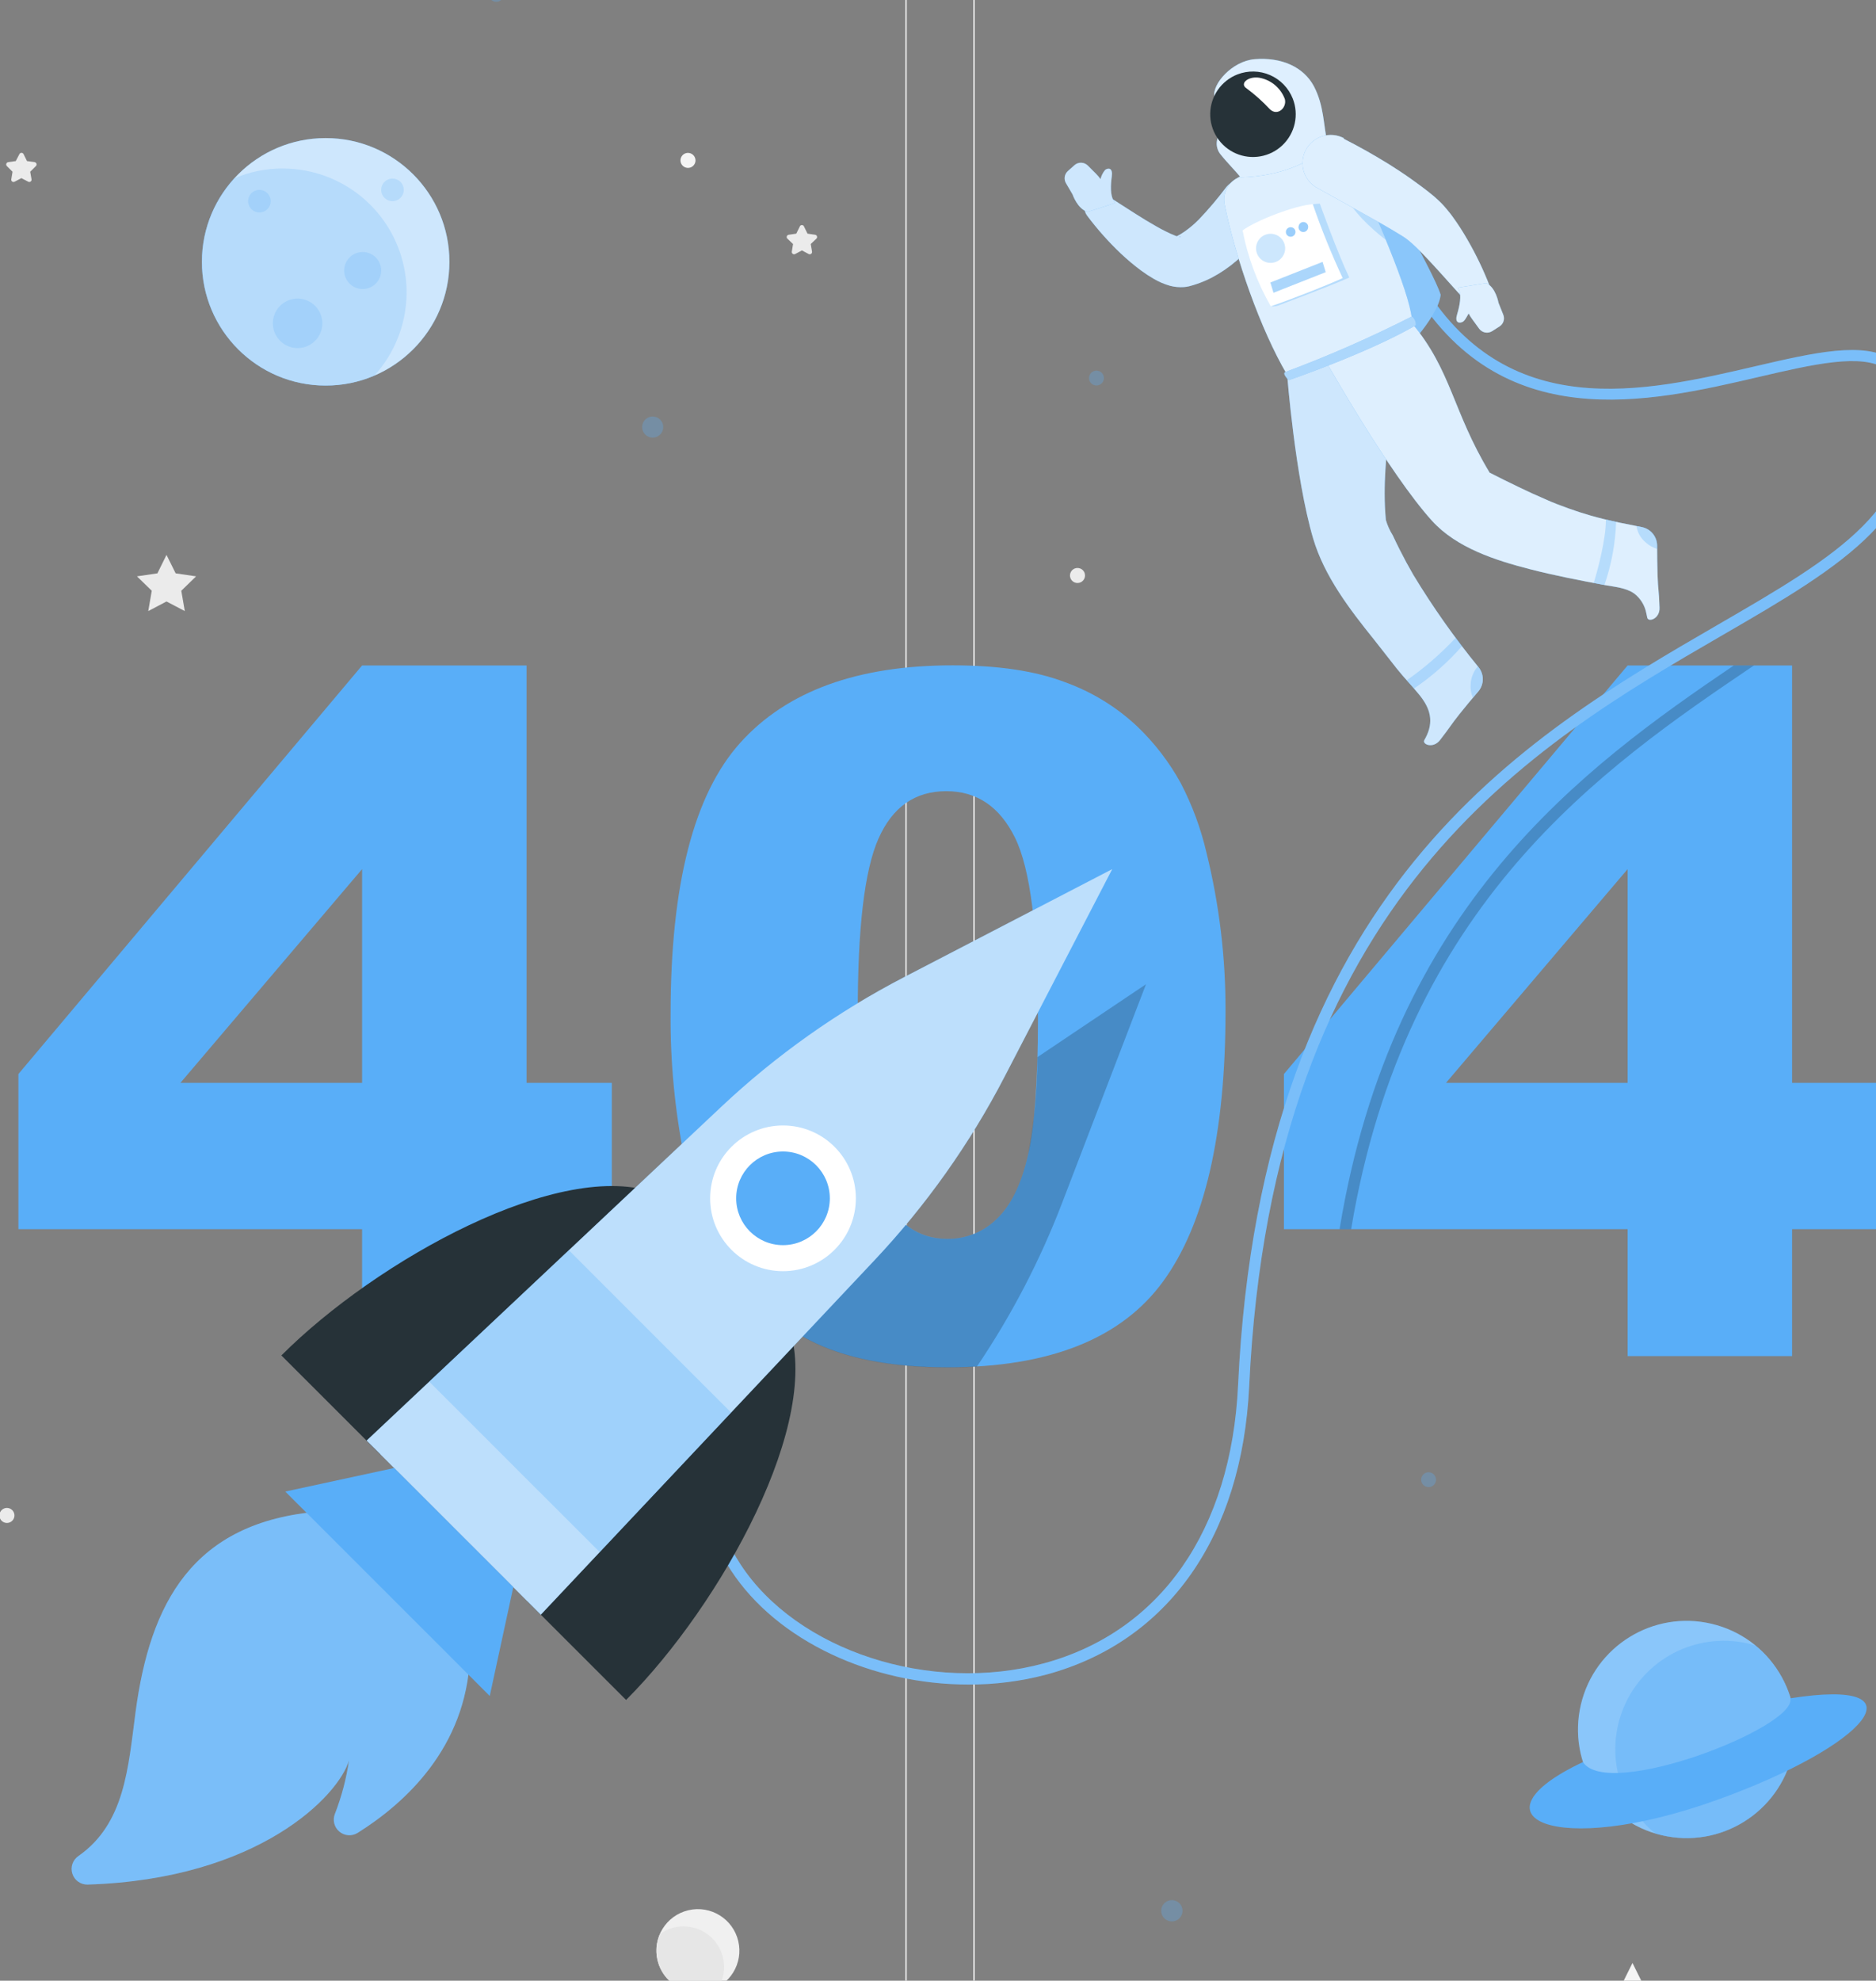 <svg width="541" height="571" viewBox="0 0 541 571" fill="none" xmlns="http://www.w3.org/2000/svg">
<rect x="0" y="0" width="541" height="571" fill="#808080" stroke="none"/>
<g clip-path="url(#clip0_1263_2354)">
<path d="M252.187 610.621H-62.337C-64.804 610.621 -67.169 609.642 -68.914 607.898C-70.658 606.155 -71.638 603.79 -71.638 601.325V-15.207C-71.616 -17.658 -70.627 -20.002 -68.885 -21.727C-67.143 -23.453 -64.79 -24.422 -62.337 -24.422H252.187C253.409 -24.422 254.618 -24.181 255.747 -23.714C256.875 -23.247 257.9 -22.562 258.764 -21.699C259.628 -20.835 260.313 -19.811 260.78 -18.683C261.247 -17.555 261.488 -16.346 261.488 -15.125V601.325C261.488 602.546 261.247 603.754 260.78 604.882C260.313 606.01 259.628 607.035 258.764 607.898C257.9 608.762 256.875 609.446 255.747 609.914C254.618 610.381 253.409 610.621 252.187 610.621ZM-62.337 -24.096C-64.695 -24.092 -66.954 -23.154 -68.621 -21.488C-70.288 -19.821 -71.226 -17.563 -71.231 -15.207V601.325C-71.226 603.681 -70.288 605.94 -68.621 607.606C-66.954 609.272 -64.695 610.21 -62.337 610.214H252.187C254.545 610.21 256.804 609.272 258.471 607.606C260.138 605.94 261.077 603.681 261.081 601.325V-15.207C261.077 -17.563 260.138 -19.821 258.471 -21.488C256.804 -23.154 254.545 -24.092 252.187 -24.096H-62.337Z" fill="#EBEBEB"/>
<path d="M604.501 610.621H289.976C287.51 610.621 285.144 609.642 283.4 607.898C281.656 606.155 280.676 603.79 280.676 601.325V-15.207C280.697 -17.658 281.687 -20.002 283.428 -21.727C285.17 -23.453 287.524 -24.422 289.976 -24.422H604.501C606.968 -24.422 609.333 -23.442 611.077 -21.699C612.822 -19.955 613.801 -17.591 613.801 -15.125V601.325C613.801 602.546 613.561 603.754 613.094 604.882C612.626 606.01 611.941 607.035 611.077 607.898C610.214 608.762 609.189 609.446 608.06 609.914C606.932 610.381 605.722 610.621 604.501 610.621ZM289.976 -24.096C287.619 -24.092 285.359 -23.154 283.693 -21.488C282.026 -19.821 281.087 -17.563 281.083 -15.207V601.325C281.087 603.681 282.026 605.94 283.693 607.606C285.359 609.272 287.619 610.21 289.976 610.214H604.501C606.858 610.21 609.118 609.272 610.785 607.606C612.452 605.94 613.39 603.681 613.394 601.325V-15.207C613.39 -17.563 612.452 -19.821 610.785 -21.488C609.118 -23.154 606.858 -24.092 604.501 -24.096H289.976Z" fill="#EBEBEB"/>
<path d="M48.016 159.961L50.654 165.285L56.551 166.148L52.283 170.3L53.293 176.161L48.016 173.393L42.755 176.161L43.765 170.3L39.497 166.148L45.393 165.285L48.016 159.961Z" fill="#EBEBEB"/>
<path d="M470.775 565.881L473.413 571.205L479.293 572.068L475.026 576.219L476.036 582.08L470.775 579.313L465.513 582.08L466.507 576.219L462.256 572.068L468.136 571.205L470.775 565.881Z" fill="#F5F5F5"/>
<path d="M231.892 65.368L232.87 67.355L235.069 67.68C235.191 67.697 235.307 67.747 235.402 67.826C235.497 67.906 235.567 68.01 235.605 68.128C235.642 68.246 235.646 68.372 235.614 68.492C235.583 68.612 235.518 68.72 235.427 68.804L233.798 70.35L234.173 72.532C234.192 72.654 234.177 72.778 234.13 72.892C234.083 73.005 234.006 73.104 233.906 73.176C233.807 73.248 233.69 73.292 233.567 73.302C233.444 73.312 233.321 73.288 233.212 73.232L231.257 72.19L229.303 73.232C229.193 73.288 229.07 73.312 228.947 73.302C228.825 73.292 228.707 73.248 228.608 73.176C228.508 73.104 228.431 73.005 228.384 72.892C228.337 72.778 228.322 72.654 228.342 72.532L228.7 70.35L227.071 68.804C226.98 68.719 226.915 68.609 226.884 68.488C226.854 68.367 226.858 68.24 226.898 68.122C226.937 68.004 227.01 67.899 227.107 67.821C227.204 67.743 227.322 67.694 227.446 67.68L229.628 67.355L230.606 65.368C230.645 65.228 230.729 65.104 230.845 65.016C230.961 64.928 231.103 64.88 231.249 64.88C231.395 64.88 231.537 64.928 231.653 65.016C231.769 65.104 231.853 65.228 231.892 65.368Z" fill="#EBEBEB"/>
<path d="M6.807 44.447L7.784 46.434L9.983 46.743C10.105 46.763 10.22 46.816 10.314 46.897C10.408 46.978 10.477 47.084 10.515 47.202C10.552 47.32 10.555 47.447 10.525 47.567C10.494 47.687 10.431 47.797 10.341 47.883L8.712 49.511L9.087 51.676C9.113 51.799 9.103 51.927 9.058 52.044C9.013 52.161 8.935 52.263 8.833 52.337C8.732 52.411 8.611 52.454 8.485 52.461C8.36 52.468 8.235 52.439 8.126 52.376L6.171 51.35L4.217 52.376C4.108 52.439 3.983 52.468 3.857 52.461C3.732 52.454 3.611 52.411 3.509 52.337C3.408 52.263 3.33 52.161 3.285 52.044C3.24 51.927 3.23 51.799 3.256 51.676L3.614 49.511L1.985 47.883C1.896 47.795 1.832 47.685 1.802 47.563C1.773 47.442 1.778 47.315 1.817 47.196C1.856 47.077 1.927 46.972 2.023 46.892C2.119 46.812 2.236 46.76 2.36 46.743L4.543 46.434L5.585 44.447C5.637 44.329 5.723 44.228 5.831 44.158C5.94 44.087 6.066 44.05 6.196 44.05C6.325 44.05 6.452 44.087 6.56 44.158C6.669 44.228 6.754 44.329 6.807 44.447Z" fill="#EBEBEB"/>
<path d="M4.167 436.853C4.17 437.282 4.045 437.703 3.809 438.061C3.573 438.419 3.236 438.699 2.841 438.866C2.445 439.032 2.009 439.077 1.588 438.995C1.166 438.914 0.779 438.709 0.474 438.407C0.17 438.104 -0.038 437.719 -0.123 437.298C-0.208 436.878 -0.166 436.441 -0.003 436.045C0.161 435.648 0.438 435.309 0.795 435.07C1.152 434.832 1.571 434.704 2 434.704C2.572 434.704 3.121 434.93 3.526 435.333C3.932 435.735 4.162 436.282 4.167 436.853Z" fill="#EBEBEB"/>
<path d="M312.893 165.888C312.896 166.317 312.772 166.737 312.536 167.095C312.3 167.453 311.963 167.733 311.567 167.9C311.172 168.066 310.736 168.111 310.314 168.03C309.893 167.948 309.505 167.743 309.201 167.441C308.896 167.139 308.688 166.753 308.603 166.332C308.518 165.912 308.56 165.476 308.724 165.079C308.887 164.683 309.165 164.343 309.522 164.105C309.878 163.866 310.298 163.739 310.727 163.739C311.011 163.736 311.292 163.79 311.555 163.898C311.817 164.005 312.056 164.163 312.258 164.362C312.459 164.562 312.619 164.8 312.728 165.062C312.837 165.323 312.893 165.604 312.893 165.888Z" fill="#EBEBEB"/>
<path d="M200.57 46.238C200.57 46.666 200.443 47.085 200.205 47.441C199.967 47.797 199.628 48.075 199.233 48.239C198.837 48.403 198.401 48.446 197.981 48.362C197.561 48.279 197.175 48.072 196.872 47.769C196.569 47.467 196.363 47.081 196.279 46.661C196.195 46.241 196.238 45.805 196.402 45.41C196.566 45.014 196.844 44.676 197.2 44.438C197.556 44.2 197.975 44.073 198.404 44.073C198.977 44.077 199.525 44.307 199.931 44.712C200.336 45.117 200.566 45.665 200.57 46.238Z" fill="#F5F5F5"/>
<path d="M204.001 573.978C210.436 572.46 214.422 566.015 212.903 559.583C211.384 553.151 204.936 549.167 198.501 550.685C192.066 552.203 188.081 558.649 189.6 565.081C191.118 571.513 197.566 575.497 204.001 573.978Z" fill="#F0F0F0"/>
<path d="M197.133 555.331C194.681 555.326 192.291 556.101 190.309 557.545C189.296 559.866 189.048 562.449 189.599 564.92C190.15 567.391 191.472 569.624 193.375 571.296C195.277 572.968 197.662 573.992 200.185 574.221C202.707 574.451 205.238 573.873 207.411 572.572C208.373 570.794 208.856 568.796 208.814 566.775C208.771 564.753 208.204 562.778 207.168 561.041C206.132 559.305 204.662 557.867 202.903 556.869C201.144 555.871 199.156 555.346 197.133 555.347V555.331Z" fill="#E6E6E6"/>
<path d="M104.42 354.341H5.307V309.617L104.42 191.84H151.851V312.157H176.43V354.341H151.851V390.941H104.42V354.341ZM104.42 312.157V250.549L52.037 312.157H104.42Z" fill="#59AEF8"/>
<path d="M193.386 292.261C193.386 255.043 200.086 228.993 213.486 214.112C226.885 199.231 247.305 191.796 274.745 191.807C287.917 191.807 298.738 193.435 307.208 196.691C314.902 199.463 321.947 203.779 327.91 209.374C332.936 214.171 337.193 219.711 340.533 225.802C343.838 232.161 346.328 238.911 347.944 245.893C351.627 260.808 353.465 276.118 353.417 291.48C353.417 326.994 347.407 352.984 335.386 369.45C323.366 385.915 302.663 394.154 273.279 394.164C256.796 394.164 243.477 391.538 233.325 386.284C223.09 380.946 214.469 372.969 208.355 363.182C203.631 355.975 199.955 346.114 197.328 333.599C194.6 319.991 193.279 306.139 193.386 292.261ZM247.365 292.392C247.365 317.356 249.564 334.38 253.962 343.465C258.359 352.55 264.75 357.114 273.133 357.158C275.793 357.187 278.433 356.689 280.899 355.691C283.365 354.693 285.608 353.216 287.499 351.345C291.56 347.47 294.546 341.349 296.457 332.98C298.369 324.612 299.324 311.587 299.324 293.906C299.324 267.921 297.12 250.452 292.711 241.497C288.303 232.542 281.69 228.07 272.872 228.081C263.881 228.081 257.366 232.645 253.326 241.774C249.287 250.902 247.3 267.775 247.365 292.392Z" fill="#59AEF8"/>
<path d="M469.372 354.341H370.259V309.617L469.372 191.84H516.803V312.157H541.464V354.341H516.803V390.941H469.372V354.341ZM469.372 312.157V250.549L417.006 312.157H469.372Z" fill="#59AEF8"/>
<g opacity="0.3">
<path d="M191.269 123.117C191.269 123.72 191.089 124.31 190.754 124.811C190.419 125.312 189.942 125.702 189.384 125.932C188.827 126.162 188.214 126.221 187.622 126.102C187.031 125.983 186.488 125.692 186.063 125.264C185.638 124.837 185.349 124.293 185.233 123.701C185.118 123.11 185.18 122.497 185.413 121.941C185.646 121.385 186.039 120.911 186.542 120.578C187.045 120.245 187.636 120.07 188.239 120.073C188.638 120.073 189.033 120.152 189.402 120.305C189.771 120.458 190.105 120.683 190.387 120.966C190.669 121.248 190.891 121.584 191.043 121.954C191.194 122.323 191.271 122.718 191.269 123.117Z" fill="#59AEF8"/>
<path d="M337.944 553.914C339.644 553.914 341.022 552.537 341.022 550.837C341.022 549.138 339.644 547.76 337.944 547.76C336.243 547.76 334.865 549.138 334.865 550.837C334.865 552.537 336.243 553.914 337.944 553.914Z" fill="#59AEF8"/>
<path d="M411.974 428.713C413.162 428.713 414.124 427.751 414.124 426.564C414.124 425.377 413.162 424.415 411.974 424.415C410.787 424.415 409.824 425.377 409.824 426.564C409.824 427.751 410.787 428.713 411.974 428.713Z" fill="#59AEF8"/>
<path d="M145.255 -1.628C145.255 -1.203 145.129 -0.788 144.893 -0.434C144.657 -0.081 144.321 0.195 143.928 0.357C143.535 0.52 143.103 0.563 142.686 0.48C142.269 0.397 141.885 0.192 141.585 -0.108C141.284 -0.409 141.079 -0.792 140.996 -1.209C140.913 -1.626 140.956 -2.058 141.119 -2.45C141.281 -2.843 141.557 -3.179 141.911 -3.415C142.264 -3.651 142.68 -3.777 143.105 -3.777C143.674 -3.773 144.218 -3.545 144.621 -3.143C145.023 -2.741 145.251 -2.197 145.255 -1.628Z" fill="#59AEF8"/>
<path d="M316.2 111.135C317.387 111.135 318.35 110.172 318.35 108.985C318.35 107.799 317.387 106.836 316.2 106.836C315.012 106.836 314.05 107.799 314.05 108.985C314.05 110.172 315.012 111.135 316.2 111.135Z" fill="#59AEF8"/>
</g>
<path d="M93.916 111.151C113.625 111.151 129.603 95.18 129.603 75.479C129.603 55.778 113.625 39.807 93.916 39.807C74.206 39.807 58.228 55.778 58.228 75.479C58.228 95.18 74.206 111.151 93.916 111.151Z" fill="#59AEF8"/>
<path opacity="0.7" d="M93.916 111.151C113.625 111.151 129.603 95.18 129.603 75.479C129.603 55.778 113.625 39.807 93.916 39.807C74.206 39.807 58.228 55.778 58.228 75.479C58.228 95.18 74.206 111.151 93.916 111.151Z" fill="white"/>
<path opacity="0.2" d="M81.617 48.566C76.757 48.552 71.945 49.532 67.479 51.448C61.99 57.478 58.732 65.206 58.247 73.344C57.762 81.483 60.079 89.542 64.814 96.181C69.548 102.819 76.414 107.638 84.269 109.834C92.124 112.031 100.494 111.473 107.987 108.253C112.633 103.135 115.693 96.779 116.794 89.957C117.896 83.134 116.992 76.139 114.193 69.82C111.393 63.502 106.819 58.131 101.024 54.361C95.23 50.591 88.465 48.584 81.552 48.583L81.617 48.566Z" fill="#59AEF8"/>
<path opacity="0.2" d="M78.067 57.993C78.067 58.637 77.876 59.267 77.518 59.802C77.16 60.338 76.651 60.755 76.056 61.002C75.461 61.248 74.806 61.312 74.174 61.187C73.542 61.061 72.962 60.751 72.506 60.296C72.05 59.84 71.74 59.26 71.614 58.628C71.489 57.997 71.553 57.342 71.8 56.747C72.046 56.152 72.464 55.644 72.999 55.286C73.535 54.928 74.165 54.737 74.809 54.737C75.673 54.737 76.502 55.08 77.113 55.691C77.724 56.301 78.067 57.13 78.067 57.993Z" fill="#59AEF8"/>
<path opacity="0.2" d="M116.442 54.737C116.442 55.381 116.251 56.011 115.893 56.546C115.535 57.081 115.026 57.499 114.431 57.745C113.836 57.992 113.181 58.056 112.549 57.931C111.917 57.805 111.336 57.495 110.881 57.039C110.425 56.584 110.115 56.004 109.989 55.372C109.864 54.741 109.928 54.086 110.175 53.491C110.421 52.896 110.839 52.387 111.375 52.029C111.91 51.672 112.54 51.481 113.184 51.481C114.048 51.481 114.877 51.824 115.488 52.434C116.099 53.045 116.442 53.873 116.442 54.737Z" fill="#59AEF8"/>
<path opacity="0.2" d="M109.926 77.986C109.926 79.043 109.613 80.075 109.026 80.953C108.439 81.831 107.604 82.516 106.628 82.92C105.652 83.324 104.578 83.43 103.541 83.224C102.505 83.018 101.553 82.509 100.806 81.762C100.059 81.016 99.55 80.064 99.344 79.028C99.138 77.992 99.243 76.918 99.648 75.943C100.052 74.967 100.737 74.133 101.616 73.546C102.494 72.959 103.527 72.646 104.584 72.646C106.001 72.646 107.36 73.209 108.361 74.21C109.363 75.212 109.926 76.57 109.926 77.986Z" fill="#59AEF8"/>
<path opacity="0.2" d="M92.954 93.209C92.954 94.62 92.536 95.998 91.752 97.171C90.968 98.344 89.853 99.258 88.55 99.797C87.246 100.337 85.812 100.478 84.428 100.203C83.044 99.928 81.773 99.249 80.775 98.251C79.777 97.254 79.098 95.984 78.823 94.6C78.547 93.217 78.689 91.783 79.229 90.48C79.769 89.177 80.683 88.063 81.856 87.28C83.029 86.496 84.409 86.078 85.82 86.078C87.712 86.078 89.526 86.829 90.864 88.167C92.202 89.504 92.954 91.318 92.954 93.209Z" fill="#59AEF8"/>
<path d="M516.869 505.765C520.843 488.936 510.416 472.074 493.58 468.102C476.744 464.13 459.874 474.552 455.9 491.381C451.926 508.21 462.354 525.072 479.19 529.044C496.026 533.016 512.896 522.594 516.869 505.765Z" fill="#59AEF8"/>
<path opacity="0.3" d="M516.869 505.765C520.843 488.936 510.416 472.074 493.58 468.102C476.744 464.13 459.874 474.552 455.9 491.381C451.926 508.21 462.354 525.072 479.19 529.044C496.026 533.016 512.896 522.594 516.869 505.765Z" fill="white"/>
<path opacity="0.4" d="M506.169 474.332C499.226 472.238 491.77 472.618 485.076 475.408C478.381 478.198 472.864 483.224 469.466 489.629C466.068 496.034 465 503.419 466.445 510.524C467.89 517.628 471.758 524.011 477.388 528.581C480.308 529.467 483.343 529.917 486.395 529.916C492.862 529.915 499.169 527.913 504.452 524.185C509.734 520.458 513.734 515.187 515.9 509.097C518.067 503.007 518.294 496.396 516.552 490.172C514.81 483.947 511.183 478.414 506.169 474.332Z" fill="#59AEF8"/>
<path d="M456.489 507.969C423.05 523.697 447.987 535.826 495.108 518.894C538.744 503.215 555.375 483.45 516.283 489.588C518.384 497.81 463.737 519.089 456.489 507.969Z" fill="#59AEF8"/>
<path opacity="0.2" d="M505.795 191.84C461.996 221.422 405.297 260.497 389.644 354.341H386.305C401.534 261.539 456.165 221.536 499.98 191.84H505.795Z" fill="black"/>
<path d="M279.226 485.615C251.536 485.615 224.156 473.128 210.816 452.744C202.59 440.142 193.029 413.751 221.501 378.535L224.025 380.586C203.893 405.496 200.18 430.487 213.552 450.969C229.84 475.879 268.264 488.415 301.069 479.493C334.671 470.36 355.064 441.152 357.035 399.358C363.762 256.394 439.746 212.354 495.224 180.199C529.706 160.222 554.61 145.797 549.137 115.335C548.372 111.118 546.694 108.204 543.974 106.413C536.889 101.74 523.044 104.98 507.016 108.709C475.564 116.035 432.498 126.064 406.844 82.447L409.662 80.819C434.094 122.385 474.114 113.056 506.283 105.566C523.044 101.675 537.508 98.305 545.766 103.727C549.268 106.022 551.418 109.653 552.281 114.798C558.161 147.49 531.106 163.185 496.82 183.048C441.977 214.829 366.889 258.348 360.243 399.586C358.191 442.894 336.919 473.193 301.867 482.717C294.482 484.683 286.868 485.657 279.226 485.615Z" fill="#59AEF8"/>
<path opacity="0.2" d="M279.226 485.615C251.536 485.615 224.156 473.128 210.816 452.744C202.59 440.142 193.029 413.751 221.501 378.535L224.025 380.586C203.893 405.496 200.18 430.487 213.552 450.969C229.84 475.879 268.264 488.415 301.069 479.493C334.671 470.36 355.064 441.152 357.035 399.358C363.762 256.394 439.746 212.354 495.224 180.199C529.706 160.222 554.61 145.797 549.137 115.335C548.372 111.118 546.694 108.204 543.974 106.413C536.889 101.74 523.044 104.98 507.016 108.709C475.564 116.035 432.498 126.064 406.844 82.447L409.662 80.819C434.094 122.385 474.114 113.056 506.283 105.566C523.044 101.675 537.508 98.305 545.766 103.727C549.268 106.022 551.418 109.653 552.281 114.798C558.161 147.49 531.106 163.185 496.82 183.048C441.977 214.829 366.889 258.348 360.243 399.586C358.191 442.894 336.919 473.193 301.867 482.717C294.482 484.683 286.868 485.657 279.226 485.615Z" fill="white"/>
<path d="M373.307 43.959C380.812 44.002 388.268 45.171 395.426 47.427C395.426 47.427 413.343 77.986 415.46 84.987C414.711 91.89 403.065 103.206 403.065 103.206L373.307 43.959Z" fill="#59AEF8"/>
<path opacity="0.3" d="M373.307 43.959C380.812 44.002 388.268 45.171 395.426 47.427C395.426 47.427 413.343 77.986 415.46 84.987C414.711 91.89 403.065 103.206 403.065 103.206L373.307 43.959Z" fill="white"/>
<path d="M426.374 192.328C419.474 183.895 413.182 174.983 407.545 165.66C406.176 163.304 404.879 160.906 403.652 158.464C402.951 157.08 402.284 155.696 401.632 154.296C400.777 152.933 400.114 151.459 399.661 149.916C397.707 129.288 404.776 114.098 398.032 97.54L371.189 108.025C371.189 108.025 373.47 137.526 378.682 155.24C381.94 166.197 389.237 175.673 396.29 184.448C398.488 187.183 400.606 190 402.805 192.751C405.004 195.503 407.219 197.733 409.32 200.322C412.496 204.246 413.539 208.007 411.144 212.631L410.737 213.363C410.053 214.568 413.246 215.936 415.265 213.363C418.523 209.163 418.067 209.423 420.901 205.841C422.628 203.676 424.598 201.315 426.309 199.329C427.134 198.352 427.592 197.118 427.604 195.84C427.615 194.562 427.18 193.32 426.374 192.328Z" fill="#59AEF8"/>
<path opacity="0.7" d="M426.374 192.328C419.474 183.895 413.182 174.983 407.545 165.66C406.176 163.304 404.879 160.906 403.652 158.464C402.951 157.08 402.284 155.696 401.632 154.296C400.777 152.933 400.114 151.459 399.661 149.916C397.707 129.288 404.776 114.098 398.032 97.54L371.189 108.025C371.189 108.025 373.47 137.526 378.682 155.24C381.94 166.197 389.237 175.673 396.29 184.448C398.488 187.183 400.606 190 402.805 192.751C405.004 195.503 407.219 197.733 409.32 200.322C412.496 204.246 413.539 208.007 411.144 212.631L410.737 213.363C410.053 214.568 413.246 215.936 415.265 213.363C418.523 209.163 418.067 209.423 420.901 205.841C422.628 203.676 424.598 201.315 426.309 199.329C427.134 198.352 427.592 197.118 427.604 195.84C427.615 194.562 427.18 193.32 426.374 192.328Z" fill="white"/>
<path opacity="0.3" d="M419.81 183.846C415.55 188.41 410.822 192.513 405.704 196.089C406.404 196.871 407.089 197.717 407.789 198.466C412.913 195.006 417.567 190.896 421.634 186.239L419.81 183.846Z" fill="#59AEF8"/>
<path opacity="0.3" d="M426.374 192.328L426.179 192.1C424.925 193.537 424.196 195.357 424.11 197.261C424.005 198.568 424.218 199.88 424.729 201.087L426.276 199.248C427.085 198.281 427.536 197.065 427.554 195.805C427.572 194.545 427.155 193.317 426.374 192.328Z" fill="#59AEF8"/>
<path d="M366.922 63.496C364.012 67.851 360.521 71.79 356.546 75.202C354.342 77.101 351.926 78.74 349.347 80.087C347.992 80.781 346.587 81.374 345.145 81.861L344.037 82.219L343.679 82.317L342.913 82.529C342.442 82.64 341.963 82.717 341.48 82.757C340.106 82.862 338.724 82.735 337.391 82.382C335.712 81.906 334.101 81.21 332.603 80.314C331.397 79.61 330.228 78.844 329.101 78.019C327.064 76.505 325.117 74.874 323.27 73.134C319.707 69.76 316.437 66.089 313.497 62.161C312.93 61.396 312.649 60.457 312.701 59.507C312.754 58.556 313.136 57.654 313.783 56.955C314.43 56.257 315.3 55.806 316.244 55.68C317.188 55.554 318.146 55.762 318.953 56.267H319.084C322.928 58.709 326.804 61.282 330.583 63.578C332.505 64.701 334.362 65.841 336.202 66.72C337.043 67.159 337.907 67.551 338.792 67.892C339.344 68.135 339.934 68.278 340.535 68.315C340.633 68.315 340.535 68.201 339.932 68.218C339.743 68.206 339.552 68.206 339.362 68.218L339.004 68.299L339.542 68.022C340.265 67.633 340.967 67.204 341.643 66.736C343.1 65.709 344.463 64.554 345.715 63.284C348.56 60.304 351.225 57.156 353.696 53.858C355.05 52.344 356.92 51.391 358.941 51.184C360.961 50.978 362.986 51.534 364.618 52.743C366.249 53.952 367.37 55.727 367.76 57.719C368.151 59.712 367.782 61.778 366.726 63.512L366.922 63.496Z" fill="#59AEF8"/>
<path opacity="0.7" d="M366.922 63.496C364.012 67.851 360.521 71.79 356.546 75.202C354.342 77.101 351.926 78.74 349.347 80.087C347.992 80.781 346.587 81.374 345.145 81.861L344.037 82.219L343.679 82.317L342.913 82.529C342.442 82.64 341.963 82.717 341.48 82.757C340.106 82.862 338.724 82.735 337.391 82.382C335.712 81.906 334.101 81.21 332.603 80.314C331.397 79.61 330.228 78.844 329.101 78.019C327.064 76.505 325.117 74.874 323.27 73.134C319.707 69.76 316.437 66.089 313.497 62.161C312.93 61.396 312.649 60.457 312.701 59.507C312.754 58.556 313.136 57.654 313.783 56.955C314.43 56.257 315.3 55.806 316.244 55.68C317.188 55.554 318.146 55.762 318.953 56.267H319.084C322.928 58.709 326.804 61.282 330.583 63.578C332.505 64.701 334.362 65.841 336.202 66.72C337.043 67.159 337.907 67.551 338.792 67.892C339.344 68.135 339.934 68.278 340.535 68.315C340.633 68.315 340.535 68.201 339.932 68.218C339.743 68.206 339.552 68.206 339.362 68.218L339.004 68.299L339.542 68.022C340.265 67.633 340.967 67.204 341.643 66.736C343.1 65.709 344.463 64.554 345.715 63.284C348.56 60.304 351.225 57.156 353.696 53.858C355.05 52.344 356.92 51.391 358.941 51.184C360.961 50.978 362.986 51.534 364.618 52.743C366.249 53.952 367.37 55.727 367.76 57.719C368.151 59.712 367.782 61.778 366.726 63.512L366.922 63.496Z" fill="white"/>
<path d="M307.388 52.783L309.294 56.039C309.294 56.039 310.744 60.305 313.659 61.087L321.575 58.53L321.168 57.863C320.158 56.332 320.272 53.353 320.614 50.878C320.956 48.404 319.686 48.322 318.741 48.941C318.072 49.711 317.602 50.633 317.373 51.627C316.985 51.09 316.554 50.583 316.086 50.113L313.676 47.703C313.17 47.209 312.496 46.925 311.789 46.907C311.082 46.888 310.395 47.138 309.864 47.606L307.91 49.348C307.446 49.776 307.142 50.35 307.047 50.974C306.952 51.598 307.073 52.236 307.388 52.783Z" fill="#59AEF8"/>
<path opacity="0.7" d="M307.388 52.783L309.294 56.039C309.294 56.039 310.744 60.305 313.659 61.087L321.575 58.53L321.168 57.863C320.158 56.332 320.272 53.353 320.614 50.878C320.956 48.404 319.686 48.322 318.741 48.941C318.072 49.711 317.602 50.633 317.373 51.627C316.985 51.09 316.554 50.583 316.086 50.113L313.676 47.703C313.17 47.209 312.496 46.925 311.789 46.907C311.082 46.888 310.395 47.138 309.864 47.606L307.91 49.348C307.446 49.776 307.142 50.35 307.047 50.974C306.952 51.598 307.073 52.236 307.388 52.783Z" fill="white"/>
<path d="M381.304 41.061C372.524 43.387 364.113 46.933 356.318 51.595C355.102 52.355 354.148 53.469 353.583 54.788C353.018 56.106 352.87 57.565 353.158 58.97C356.302 74.339 363.452 94.918 371.173 108.025L407.186 93.128C407.43 86.778 398.684 66.231 389.774 46.368C388.178 42.803 385.099 40.149 381.304 41.061Z" fill="#59AEF8"/>
<path opacity="0.8" d="M381.304 41.061C372.524 43.387 364.113 46.933 356.318 51.595C355.102 52.355 354.148 53.469 353.583 54.788C353.018 56.106 352.87 57.565 353.158 58.97C356.302 74.339 363.452 94.918 371.173 108.025L407.186 93.128C407.43 86.778 398.684 66.231 389.774 46.368C388.178 42.803 385.099 40.149 381.304 41.061Z" fill="white"/>
<path opacity="0.3" d="M395.36 58.954L388.21 56.56C389.839 60.745 395.589 66.036 399.612 69.146C398.309 65.889 396.859 62.47 395.36 58.954Z" fill="#59AEF8"/>
<path d="M378.943 24.942C375.962 19.277 369.528 16.428 361.808 17.062C355.293 17.616 349.526 24.259 350.211 27.841C350.895 31.422 356.368 32.953 357.41 34.19L352.898 37.446C352.364 37.832 351.913 38.322 351.573 38.886C351.232 39.45 351.01 40.078 350.919 40.73C350.827 41.383 350.869 42.047 351.041 42.683C351.214 43.319 351.513 43.914 351.921 44.431C353.827 46.841 356.335 49.315 357.785 51.139C370.261 50.813 379.497 46.059 382.836 41.484C381.582 35.688 381.842 30.576 378.943 24.942Z" fill="#59AEF8"/>
<path opacity="0.8" d="M378.943 24.942C375.962 19.277 369.528 16.428 361.808 17.062C355.293 17.616 349.526 24.259 350.211 27.841C350.895 31.422 356.368 32.953 357.41 34.19L352.898 37.446C352.364 37.832 351.913 38.322 351.573 38.886C351.232 39.45 351.01 40.078 350.919 40.73C350.827 41.383 350.869 42.047 351.041 42.683C351.214 43.319 351.513 43.914 351.921 44.431C353.827 46.841 356.335 49.315 357.785 51.139C370.261 50.813 379.497 46.059 382.836 41.484C381.582 35.688 381.842 30.576 378.943 24.942Z" fill="white"/>
<path d="M372.818 28.459C373.704 30.73 373.896 33.212 373.371 35.592C372.846 37.972 371.626 40.142 369.867 41.83C368.108 43.517 365.887 44.645 363.487 45.071C361.086 45.498 358.613 45.203 356.38 44.225C354.147 43.246 352.254 41.628 350.941 39.575C349.628 37.521 348.953 35.125 349.003 32.688C349.052 30.252 349.822 27.884 351.217 25.886C352.612 23.887 354.569 22.346 356.839 21.458C359.887 20.272 363.282 20.342 366.277 21.655C369.273 22.967 371.626 25.415 372.818 28.459Z" fill="#263238"/>
<path d="M478.577 175.184C478.398 169.828 478.154 170.3 478.007 165.79C477.909 163.022 477.893 159.945 477.877 157.291C477.871 156.031 477.431 154.811 476.629 153.838C475.828 152.865 474.715 152.199 473.479 151.951C471.329 151.512 469.163 151.104 466.964 150.649C464.146 150.046 461.361 149.395 458.608 148.597C456.458 147.979 454.34 147.295 452.239 146.53C450.138 145.764 447.776 144.901 445.594 143.892C443.02 142.801 440.479 141.629 437.971 140.408C435.153 139.073 432.368 137.673 429.582 136.256C418.865 118.526 418.637 106.836 407.137 93.128L382.444 104.296C382.444 104.296 400.589 136.468 412.936 150.111C420.054 157.959 431.211 161.508 441.163 164.08C448.346 165.92 455.627 167.337 462.908 168.688C465.742 169.209 468.821 169.404 471.264 171.098C473.071 172.483 474.311 174.48 474.749 176.715C474.858 177.17 474.956 177.626 475.043 178.082C475.352 179.45 478.691 178.408 478.577 175.184Z" fill="#59AEF8"/>
<path opacity="0.8" d="M478.577 175.184C478.398 169.828 478.154 170.3 478.007 165.79C477.909 163.022 477.893 159.945 477.877 157.291C477.871 156.031 477.431 154.811 476.629 153.838C475.828 152.865 474.715 152.199 473.479 151.951C471.329 151.512 469.163 151.104 466.964 150.649C464.146 150.046 461.361 149.395 458.608 148.597C456.458 147.979 454.34 147.295 452.239 146.53C450.138 145.764 447.776 144.901 445.594 143.892C443.02 142.801 440.479 141.629 437.971 140.408C435.153 139.073 432.368 137.673 429.582 136.256C418.865 118.526 418.637 106.836 407.137 93.128L382.444 104.296C382.444 104.296 400.589 136.468 412.936 150.111C420.054 157.959 431.211 161.508 441.163 164.08C448.346 165.92 455.627 167.337 462.908 168.688C465.742 169.209 468.821 169.404 471.264 171.098C473.071 172.483 474.311 174.48 474.749 176.715C474.858 177.17 474.956 177.626 475.043 178.082C475.352 179.45 478.691 178.408 478.577 175.184Z" fill="white"/>
<path opacity="0.3" d="M466.052 150.437C465.075 150.225 464.098 150.014 463.104 149.769C463.186 155.403 460.547 165.106 459.586 168.053L462.681 168.639C464.709 162.774 465.845 156.639 466.052 150.437Z" fill="#59AEF8"/>
<path opacity="0.3" d="M477.942 157.291C477.937 156.033 477.499 154.815 476.701 153.843C475.903 152.87 474.794 152.202 473.56 151.951L471.932 151.642C472.193 153.493 473.141 155.178 474.587 156.363C475.516 157.222 476.631 157.857 477.844 158.219C477.942 157.926 477.942 157.601 477.942 157.291Z" fill="#59AEF8"/>
<path d="M370.522 28.557C371.173 31.032 368.404 33.62 366.205 31.488C364.153 29.288 361.907 27.277 359.494 25.48C357.23 24.063 360.244 21.589 363.811 22.549C365.333 22.931 366.739 23.678 367.908 24.725C369.077 25.771 369.974 27.087 370.522 28.557Z" fill="white"/>
<path d="M370.7 107.227C369.56 107.65 371.645 109.604 371.645 109.604C371.645 109.604 394.448 101.805 408.293 93.779C408.327 93.293 408.244 92.806 408.051 92.359C407.859 91.911 407.562 91.516 407.186 91.206C395.337 97.231 383.155 102.58 370.7 107.227Z" fill="#59AEF8"/>
<path opacity="0.5" d="M370.7 107.227C369.56 107.65 371.645 109.604 371.645 109.604C371.645 109.604 394.448 101.805 408.293 93.779C408.327 93.293 408.244 92.806 408.051 92.359C407.859 91.911 407.562 91.516 407.186 91.206C395.337 97.231 383.155 102.58 370.7 107.227Z" fill="white"/>
<path d="M387.478 39.986C391.973 42.266 396.192 44.659 400.508 47.313C402.61 48.648 404.694 49.999 406.763 51.464C408.832 52.93 410.884 54.428 412.953 56.121L413.718 56.756L414.679 57.635C415.252 58.147 415.796 58.691 416.308 59.263C416.829 59.833 417.269 60.386 417.692 60.891C418.116 61.396 418.572 61.998 418.947 62.519C420.464 64.612 421.867 66.786 423.149 69.032C425.673 73.386 427.852 77.931 429.664 82.626C429.999 83.513 430.017 84.489 429.713 85.388C429.41 86.286 428.805 87.052 428 87.554C427.196 88.057 426.242 88.266 425.302 88.145C424.361 88.024 423.491 87.581 422.84 86.892L422.758 86.794C419.5 83.326 416.357 79.68 413.197 76.277C410.037 72.874 406.828 69.422 404.173 67.908C400.476 65.613 396.355 63.317 392.267 61.07L379.953 54.232C378.043 53.222 376.614 51.495 375.978 49.431C375.343 47.367 375.554 45.135 376.565 43.226C377.576 41.318 379.304 39.889 381.369 39.254C383.434 38.618 385.666 38.829 387.576 39.84L387.478 39.986Z" fill="#59AEF8"/>
<path opacity="0.8" d="M387.478 39.986C391.973 42.266 396.192 44.659 400.508 47.313C402.61 48.648 404.694 49.999 406.763 51.464C408.832 52.93 410.884 54.428 412.953 56.121L413.718 56.756L414.679 57.635C415.252 58.147 415.796 58.691 416.308 59.263C416.829 59.833 417.269 60.386 417.692 60.891C418.116 61.396 418.572 61.998 418.947 62.519C420.464 64.612 421.867 66.786 423.149 69.032C425.673 73.386 427.852 77.931 429.664 82.626C429.999 83.513 430.017 84.489 429.713 85.388C429.41 86.286 428.805 87.052 428 87.554C427.196 88.057 426.242 88.266 425.302 88.145C424.361 88.024 423.491 87.581 422.84 86.892L422.758 86.794C419.5 83.326 416.357 79.68 413.197 76.277C410.037 72.874 406.828 69.422 404.173 67.908C400.476 65.613 396.355 63.317 392.267 61.07L379.953 54.232C378.043 53.222 376.614 51.495 375.978 49.431C375.343 47.367 375.554 45.135 376.565 43.226C377.576 41.318 379.304 39.889 381.369 39.254C383.434 38.618 385.666 38.829 387.576 39.84L387.478 39.986Z" fill="white"/>
<path d="M433.523 90.751L432.139 87.283C432.139 87.283 431.373 82.854 428.621 81.617L420.477 82.903L420.753 83.62C421.503 85.248 420.933 88.227 420.2 90.604C419.467 92.981 420.705 93.29 421.747 92.818C422.333 92.558 422.903 91.5 423.522 90.376C423.826 90.942 424.169 91.486 424.549 92.004L426.552 94.756C426.971 95.326 427.589 95.717 428.284 95.85C428.979 95.983 429.699 95.848 430.298 95.472L432.513 94.056C433.032 93.701 433.414 93.181 433.598 92.58C433.781 91.979 433.755 91.334 433.523 90.751Z" fill="#59AEF8"/>
<path opacity="0.8" d="M433.523 90.751L432.139 87.283C432.139 87.283 431.373 82.854 428.621 81.617L420.477 82.903L420.753 83.62C421.503 85.248 420.933 88.227 420.2 90.604C419.467 92.981 420.705 93.29 421.747 92.818C422.333 92.558 422.903 91.5 423.522 90.376C423.826 90.942 424.169 91.486 424.549 92.004L426.552 94.756C426.971 95.326 427.589 95.717 428.284 95.85C428.979 95.983 429.699 95.848 430.298 95.472L432.513 94.056C433.032 93.701 433.414 93.181 433.598 92.58C433.781 91.979 433.755 91.334 433.523 90.751Z" fill="white"/>
<path opacity="0.3" d="M380.604 58.709L378.617 58.872L366.417 88.308C367.084 88.356 367.754 88.302 368.404 88.146C368.404 88.146 384.301 82.219 389.106 80.005C385.881 73.346 380.604 58.709 380.604 58.709Z" fill="#59AEF8"/>
<path d="M358.338 66.427C359.82 74.121 362.572 81.516 366.482 88.308C372.443 86.257 382.379 82.382 387.201 80.168C383.96 73.224 381.084 66.116 378.584 58.872C373.486 59.214 362.296 63.496 358.338 66.427Z" fill="white"/>
<path opacity="0.3" d="M370.44 72.793C370.201 73.589 369.732 74.296 369.092 74.826C368.451 75.356 367.668 75.684 366.841 75.768C366.014 75.853 365.18 75.69 364.446 75.301C363.711 74.912 363.108 74.314 362.714 73.582C362.32 72.851 362.151 72.019 362.23 71.192C362.309 70.364 362.631 69.579 363.156 68.935C363.682 68.291 364.387 67.817 365.181 67.573C365.976 67.33 366.825 67.327 367.622 67.566C368.688 67.886 369.584 68.617 370.113 69.597C370.641 70.576 370.759 71.726 370.44 72.793Z" fill="#59AEF8"/>
<path opacity="0.6" d="M373.55 67.192C373.487 67.464 373.342 67.71 373.136 67.898C372.93 68.087 372.672 68.208 372.396 68.247C372.119 68.287 371.838 68.241 371.587 68.117C371.337 67.993 371.13 67.797 370.994 67.553C370.858 67.31 370.798 67.031 370.823 66.753C370.848 66.475 370.957 66.211 371.134 65.996C371.312 65.781 371.551 65.624 371.819 65.547C372.088 65.47 372.373 65.476 372.638 65.564C372.968 65.669 373.246 65.896 373.415 66.198C373.584 66.5 373.633 66.855 373.55 67.192Z" fill="#59AEF8"/>
<path opacity="0.6" d="M377.199 65.775C377.161 65.964 377.084 66.143 376.973 66.3C376.861 66.458 376.718 66.59 376.553 66.689C376.387 66.788 376.203 66.851 376.012 66.874C375.82 66.898 375.626 66.881 375.442 66.826C375.257 66.77 375.086 66.676 374.94 66.55C374.794 66.425 374.676 66.27 374.593 66.096C374.51 65.922 374.464 65.733 374.459 65.54C374.453 65.348 374.488 65.156 374.561 64.978C374.613 64.805 374.699 64.645 374.813 64.506C374.927 64.367 375.068 64.252 375.227 64.167C375.385 64.082 375.559 64.03 375.739 64.012C375.918 63.995 376.099 64.013 376.271 64.066C376.62 64.171 376.913 64.41 377.086 64.73C377.26 65.05 377.301 65.426 377.199 65.775Z" fill="#59AEF8"/>
<path opacity="0.5" d="M382.314 78.458L367.247 84.401L366.352 81.438L381.402 75.495L382.314 78.458Z" fill="#59AEF8"/>
<path opacity="0.2" d="M299.194 304.733C299.16 314.213 298.243 323.669 296.458 332.98C294.536 341.349 291.55 347.47 287.499 351.345C285.613 353.217 283.373 354.695 280.909 355.693C278.445 356.691 275.808 357.189 273.15 357.158C264.777 357.158 258.387 352.593 253.978 343.465C253.204 341.826 252.545 340.134 252.008 338.402C242.697 346.395 234.027 355.105 226.077 364.451L217.428 374.643C222.082 379.359 227.453 383.31 233.341 386.349C243.483 391.592 256.796 394.219 273.28 394.23C276.179 394.23 278.981 394.148 281.701 393.985C291.673 379.236 299.925 363.394 306.296 346.77L330.484 283.73L299.194 304.733Z" fill="black"/>
<path d="M81.145 390.745L109.65 419.237L189.462 344.068C161.951 333.566 108.461 363.377 81.145 390.745Z" fill="#263238"/>
<path d="M180.552 490.06C171.447 480.942 152.048 461.568 152.048 461.568L227.25 381.791C237.691 409.224 207.867 462.74 180.552 490.06Z" fill="#263238"/>
<path d="M289.651 310.48L320.745 250.549L260.788 281.662C241.53 291.646 223.748 304.248 207.949 319.109L105.741 415.281L155.958 465.475L252.172 363.312C267.046 347.516 279.659 329.736 289.651 310.48Z" fill="#59AEF8"/>
<path opacity="0.6" d="M289.651 310.48L320.745 250.549L260.788 281.662C241.53 291.646 223.748 304.248 207.949 319.109L105.741 415.281L155.958 465.475L252.172 363.312C267.046 347.516 279.659 329.736 289.651 310.48Z" fill="white"/>
<path d="M225.801 366.454C237.405 366.454 246.813 357.051 246.813 345.451C246.813 333.852 237.405 324.449 225.801 324.449C214.196 324.449 204.789 333.852 204.789 345.451C204.789 357.051 214.196 366.454 225.801 366.454Z" fill="white"/>
<path d="M225.802 358.949C233.259 358.949 239.305 352.906 239.305 345.451C239.305 337.997 233.259 331.955 225.802 331.955C218.344 331.955 212.299 337.997 212.299 345.451C212.299 352.906 218.344 358.949 225.802 358.949Z" fill="#59AEF8"/>
<path opacity="0.3" d="M172.945 447.436L123.771 398.284L164.036 360.414L210.832 407.206L172.945 447.436Z" fill="#59AEF8"/>
<path d="M92.27 435.714C55.459 438.693 43.259 462.252 39.09 493.56C36.972 509.532 36.027 525.699 22.622 535.044C21.816 535.592 21.209 536.387 20.892 537.308C20.575 538.23 20.565 539.229 20.864 540.157C21.163 541.085 21.754 541.891 22.55 542.454C23.346 543.018 24.302 543.308 25.277 543.283C74.695 541.736 97.743 517.559 100.643 507.464C99.882 512.741 98.521 517.914 96.587 522.882C96.231 523.759 96.162 524.726 96.388 525.644C96.614 526.563 97.124 527.387 97.847 527.998C98.569 528.61 99.465 528.978 100.409 529.051C101.353 529.123 102.295 528.896 103.102 528.402C116.963 519.724 134.359 503.736 135.515 477.8C125.319 463.359 92.27 435.714 92.27 435.714Z" fill="#59AEF8"/>
<path opacity="0.2" d="M92.27 435.714C55.459 438.693 43.259 462.252 39.09 493.56C36.972 509.532 36.027 525.699 22.622 535.044C21.816 535.592 21.209 536.387 20.892 537.308C20.575 538.23 20.565 539.229 20.864 540.157C21.163 541.085 21.754 541.891 22.55 542.454C23.346 543.018 24.302 543.308 25.277 543.283C74.695 541.736 97.743 517.559 100.643 507.464C99.882 512.741 98.521 517.914 96.587 522.882C96.231 523.759 96.162 524.726 96.388 525.644C96.614 526.563 97.124 527.387 97.847 527.998C98.569 528.61 99.465 528.978 100.409 529.051C101.353 529.123 102.295 528.896 103.102 528.402C116.963 519.724 134.359 503.736 135.515 477.8C125.319 463.359 92.27 435.714 92.27 435.714Z" fill="white"/>
<path d="M141.233 488.92L82.269 429.983L113.673 423.194L148.025 457.53L141.233 488.92Z" fill="#59AEF8"/>
</g>
<defs>
<clipPath id="clip0_1263_2354">
<rect width="541" height="571" fill="white"/>
</clipPath>
</defs>
</svg>
